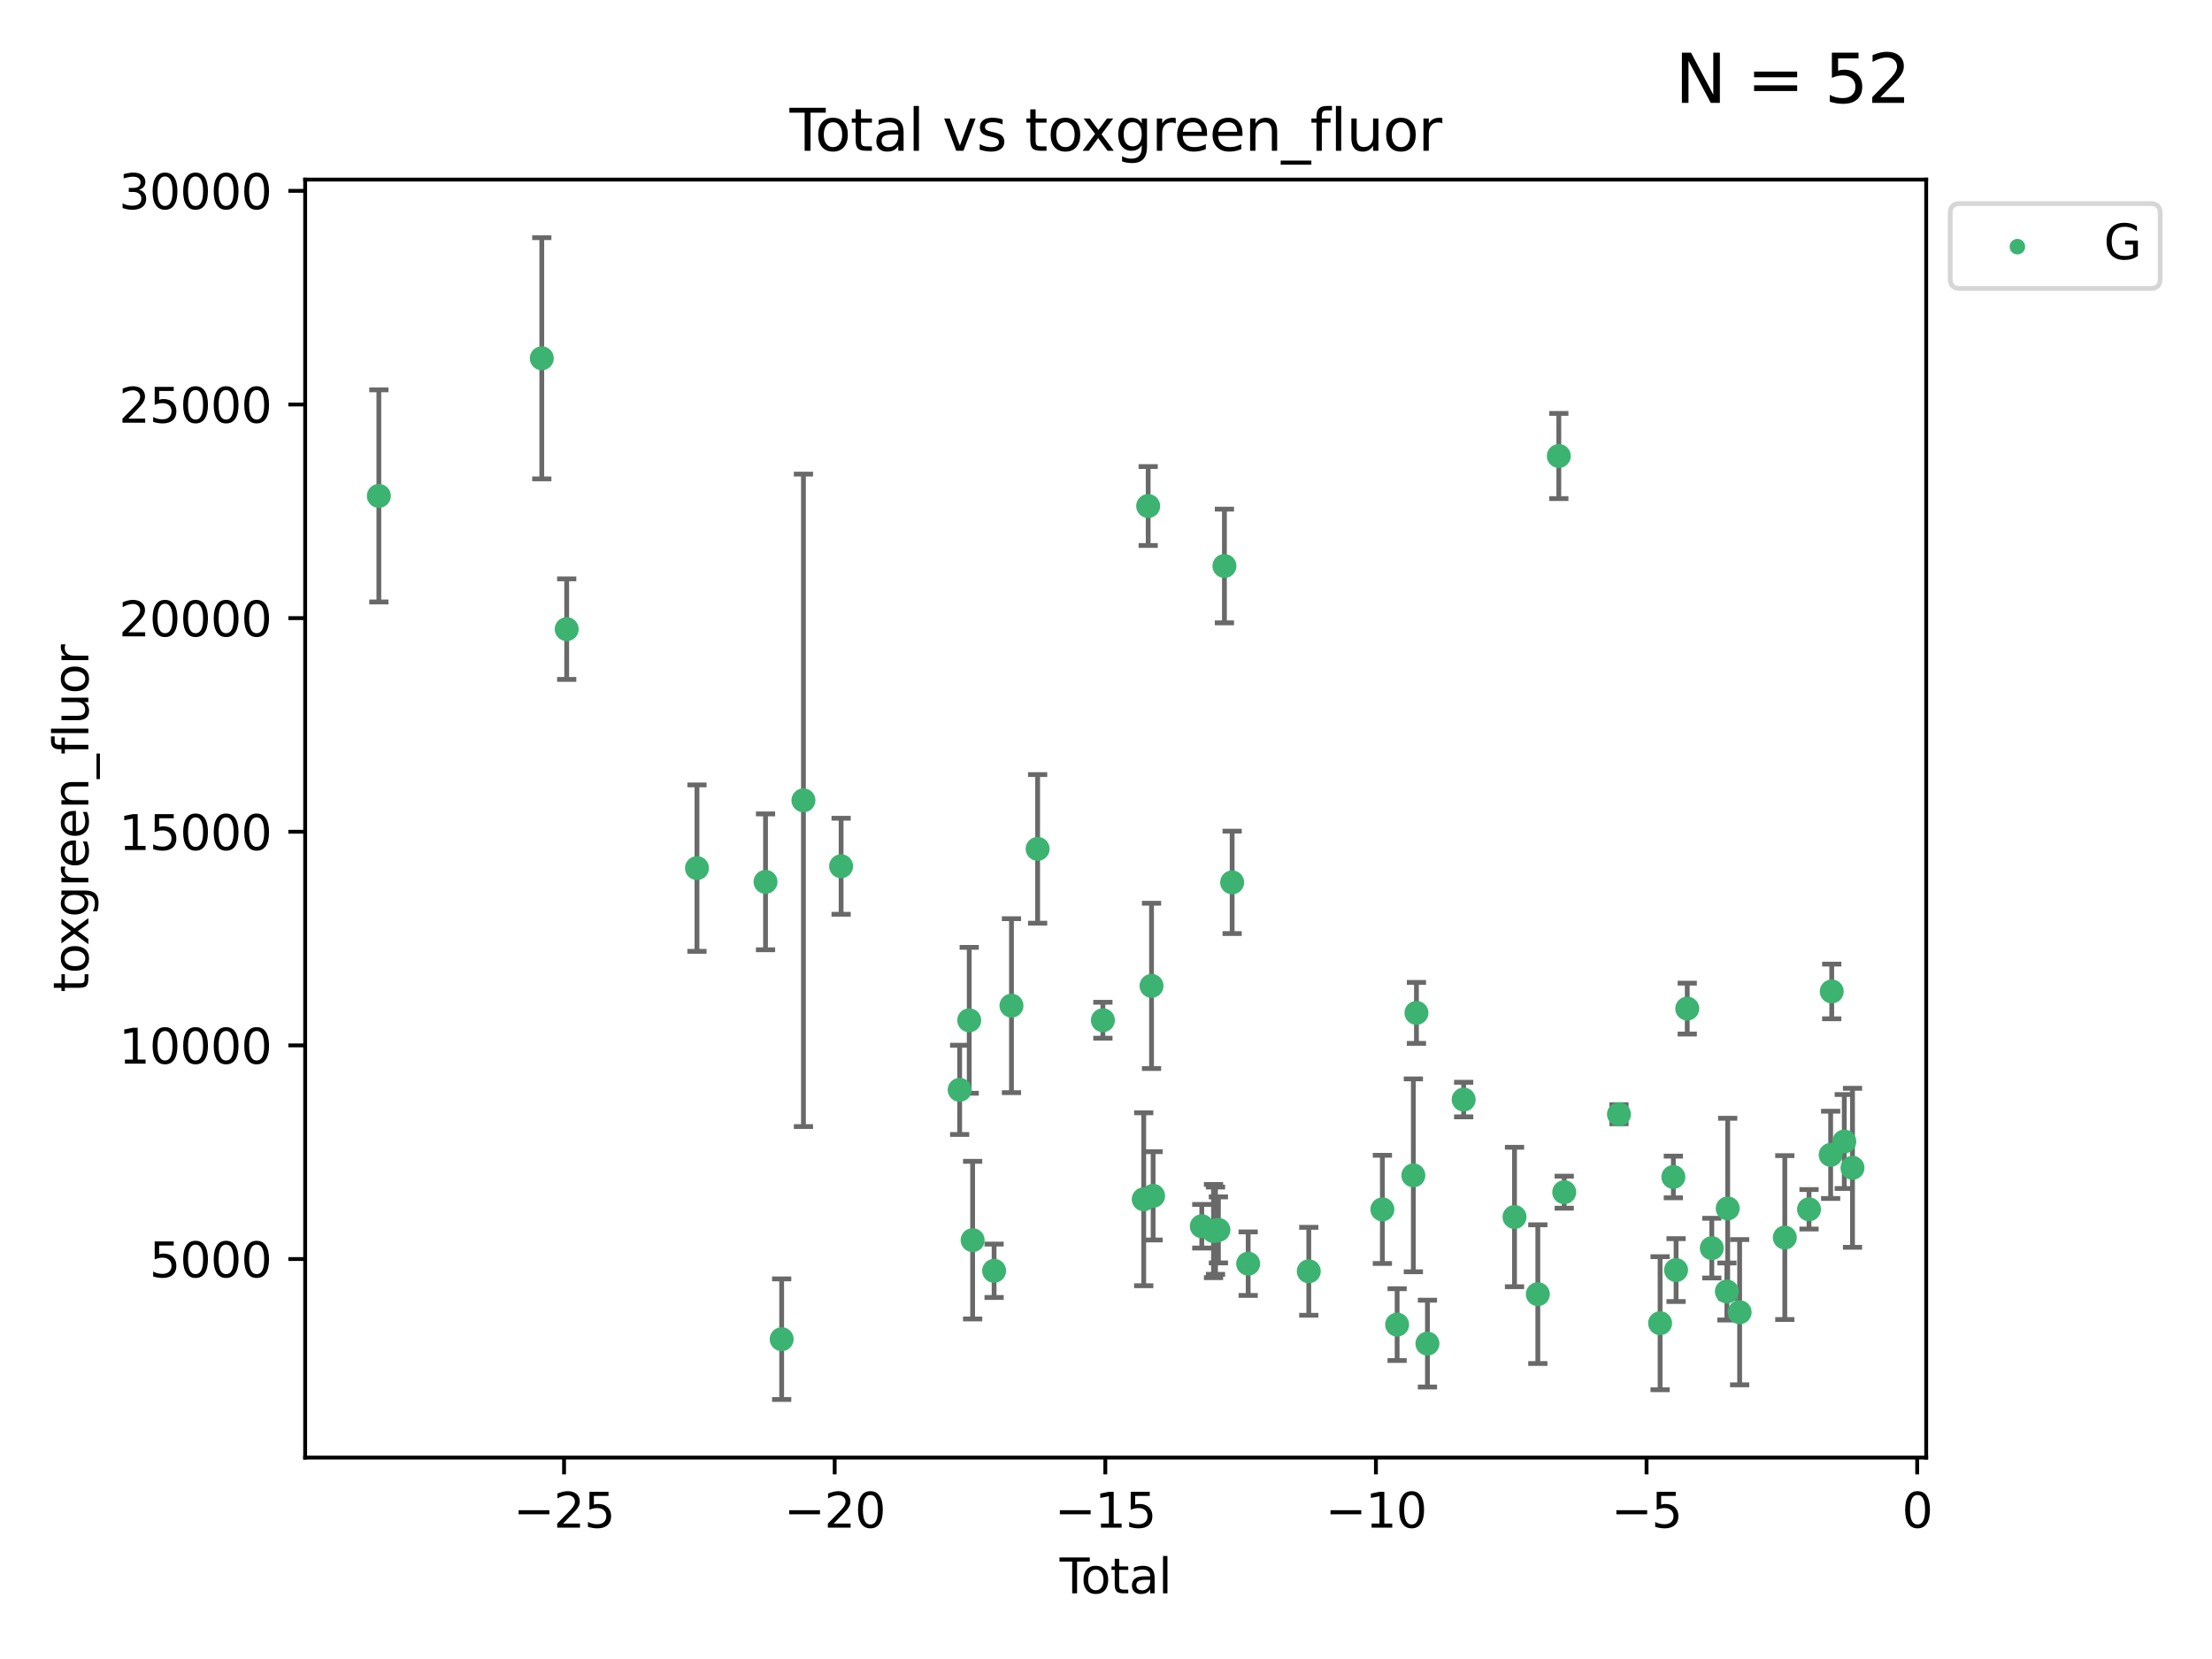 <?xml version="1.0" encoding="utf-8" standalone="no"?>
<!DOCTYPE svg PUBLIC "-//W3C//DTD SVG 1.1//EN"
  "http://www.w3.org/Graphics/SVG/1.1/DTD/svg11.dtd">
<svg xmlns:xlink="http://www.w3.org/1999/xlink" width="460.8pt" height="345.6pt" viewBox="0 0 460.8 345.6" xmlns="http://www.w3.org/2000/svg" version="1.1">
 <defs>
  <style type="text/css">*{stroke-linejoin: round; stroke-linecap: butt}</style>
 </defs>
 <g id="figure_1">
  <g id="patch_1">
   <path d="M 0 345.6 
L 460.8 345.6 
L 460.8 0 
L 0 0 
z
" style="fill: #ffffff"/>
  </g>
  <g id="axes_1">
   <g id="patch_2">
    <path d="M 63.571 303.64 
L 401.26 303.64 
L 401.26 37.411 
L 63.571 37.411 
z
" style="fill: #ffffff"/>
   </g>
   <g id="PathCollection_1">
    <defs>
     <path id="md642e7fc3e" d="M 0 1.118 
C 0.297 1.118 0.581 1 0.791 0.791 
C 1 0.581 1.118 0.297 1.118 0 
C 1.118 -0.297 1 -0.581 0.791 -0.791 
C 0.581 -1 0.297 -1.118 0 -1.118 
C -0.297 -1.118 -0.581 -1 -0.791 -0.791 
C -1 -0.581 -1.118 -0.297 -1.118 0 
C -1.118 0.297 -1 0.581 -0.791 0.791 
C -0.581 1 -0.297 1.118 0 1.118 
z
" style="stroke: #3cb371"/>
    </defs>
    <g clip-path="url(#pb49b30c963)">
     <use xlink:href="#md642e7fc3e" x="78.921" y="103.307" style="fill: #3cb371; stroke: #3cb371"/>
     <use xlink:href="#md642e7fc3e" x="112.865" y="74.635" style="fill: #3cb371; stroke: #3cb371"/>
     <use xlink:href="#md642e7fc3e" x="118.052" y="131.062" style="fill: #3cb371; stroke: #3cb371"/>
     <use xlink:href="#md642e7fc3e" x="145.192" y="180.846" style="fill: #3cb371; stroke: #3cb371"/>
     <use xlink:href="#md642e7fc3e" x="159.474" y="183.704" style="fill: #3cb371; stroke: #3cb371"/>
     <use xlink:href="#md642e7fc3e" x="162.836" y="278.978" style="fill: #3cb371; stroke: #3cb371"/>
     <use xlink:href="#md642e7fc3e" x="167.372" y="166.723" style="fill: #3cb371; stroke: #3cb371"/>
     <use xlink:href="#md642e7fc3e" x="175.218" y="180.452" style="fill: #3cb371; stroke: #3cb371"/>
     <use xlink:href="#md642e7fc3e" x="199.915" y="227.038" style="fill: #3cb371; stroke: #3cb371"/>
     <use xlink:href="#md642e7fc3e" x="201.906" y="212.546" style="fill: #3cb371; stroke: #3cb371"/>
     <use xlink:href="#md642e7fc3e" x="202.617" y="258.347" style="fill: #3cb371; stroke: #3cb371"/>
     <use xlink:href="#md642e7fc3e" x="207.089" y="264.728" style="fill: #3cb371; stroke: #3cb371"/>
     <use xlink:href="#md642e7fc3e" x="210.708" y="209.497" style="fill: #3cb371; stroke: #3cb371"/>
     <use xlink:href="#md642e7fc3e" x="216.157" y="176.836" style="fill: #3cb371; stroke: #3cb371"/>
     <use xlink:href="#md642e7fc3e" x="229.752" y="212.532" style="fill: #3cb371; stroke: #3cb371"/>
     <use xlink:href="#md642e7fc3e" x="238.261" y="249.83" style="fill: #3cb371; stroke: #3cb371"/>
     <use xlink:href="#md642e7fc3e" x="239.186" y="105.412" style="fill: #3cb371; stroke: #3cb371"/>
     <use xlink:href="#md642e7fc3e" x="239.884" y="205.375" style="fill: #3cb371; stroke: #3cb371"/>
     <use xlink:href="#md642e7fc3e" x="240.216" y="249.115" style="fill: #3cb371; stroke: #3cb371"/>
     <use xlink:href="#md642e7fc3e" x="250.355" y="255.448" style="fill: #3cb371; stroke: #3cb371"/>
     <use xlink:href="#md642e7fc3e" x="252.798" y="256.446" style="fill: #3cb371; stroke: #3cb371"/>
     <use xlink:href="#md642e7fc3e" x="253.213" y="256.379" style="fill: #3cb371; stroke: #3cb371"/>
     <use xlink:href="#md642e7fc3e" x="253.817" y="256.212" style="fill: #3cb371; stroke: #3cb371"/>
     <use xlink:href="#md642e7fc3e" x="255.07" y="117.904" style="fill: #3cb371; stroke: #3cb371"/>
     <use xlink:href="#md642e7fc3e" x="256.679" y="183.813" style="fill: #3cb371; stroke: #3cb371"/>
     <use xlink:href="#md642e7fc3e" x="260.017" y="263.246" style="fill: #3cb371; stroke: #3cb371"/>
     <use xlink:href="#md642e7fc3e" x="272.643" y="264.835" style="fill: #3cb371; stroke: #3cb371"/>
     <use xlink:href="#md642e7fc3e" x="287.974" y="251.936" style="fill: #3cb371; stroke: #3cb371"/>
     <use xlink:href="#md642e7fc3e" x="291.046" y="275.94" style="fill: #3cb371; stroke: #3cb371"/>
     <use xlink:href="#md642e7fc3e" x="294.429" y="244.847" style="fill: #3cb371; stroke: #3cb371"/>
     <use xlink:href="#md642e7fc3e" x="295.071" y="211.001" style="fill: #3cb371; stroke: #3cb371"/>
     <use xlink:href="#md642e7fc3e" x="297.363" y="279.897" style="fill: #3cb371; stroke: #3cb371"/>
     <use xlink:href="#md642e7fc3e" x="304.909" y="229.059" style="fill: #3cb371; stroke: #3cb371"/>
     <use xlink:href="#md642e7fc3e" x="315.502" y="253.522" style="fill: #3cb371; stroke: #3cb371"/>
     <use xlink:href="#md642e7fc3e" x="320.359" y="269.596" style="fill: #3cb371; stroke: #3cb371"/>
     <use xlink:href="#md642e7fc3e" x="324.731" y="94.99" style="fill: #3cb371; stroke: #3cb371"/>
     <use xlink:href="#md642e7fc3e" x="325.857" y="248.354" style="fill: #3cb371; stroke: #3cb371"/>
     <use xlink:href="#md642e7fc3e" x="337.26" y="232.114" style="fill: #3cb371; stroke: #3cb371"/>
     <use xlink:href="#md642e7fc3e" x="345.827" y="275.648" style="fill: #3cb371; stroke: #3cb371"/>
     <use xlink:href="#md642e7fc3e" x="348.591" y="245.187" style="fill: #3cb371; stroke: #3cb371"/>
     <use xlink:href="#md642e7fc3e" x="349.156" y="264.581" style="fill: #3cb371; stroke: #3cb371"/>
     <use xlink:href="#md642e7fc3e" x="351.483" y="210.108" style="fill: #3cb371; stroke: #3cb371"/>
     <use xlink:href="#md642e7fc3e" x="356.6" y="260.009" style="fill: #3cb371; stroke: #3cb371"/>
     <use xlink:href="#md642e7fc3e" x="359.739" y="269.042" style="fill: #3cb371; stroke: #3cb371"/>
     <use xlink:href="#md642e7fc3e" x="359.911" y="251.732" style="fill: #3cb371; stroke: #3cb371"/>
     <use xlink:href="#md642e7fc3e" x="362.398" y="273.358" style="fill: #3cb371; stroke: #3cb371"/>
     <use xlink:href="#md642e7fc3e" x="371.808" y="257.805" style="fill: #3cb371; stroke: #3cb371"/>
     <use xlink:href="#md642e7fc3e" x="376.854" y="251.919" style="fill: #3cb371; stroke: #3cb371"/>
     <use xlink:href="#md642e7fc3e" x="381.359" y="240.576" style="fill: #3cb371; stroke: #3cb371"/>
     <use xlink:href="#md642e7fc3e" x="381.585" y="206.535" style="fill: #3cb371; stroke: #3cb371"/>
     <use xlink:href="#md642e7fc3e" x="384.197" y="237.797" style="fill: #3cb371; stroke: #3cb371"/>
     <use xlink:href="#md642e7fc3e" x="385.911" y="243.276" style="fill: #3cb371; stroke: #3cb371"/>
    </g>
   </g>
   <g id="matplotlib.axis_1">
    <g id="xtick_1">
     <g id="line2d_1">
      <defs>
       <path id="m162e64968c" d="M 0 0 
L 0 3.5 
" style="stroke: #000000; stroke-width: 0.8"/>
      </defs>
      <g>
       <use xlink:href="#m162e64968c" x="117.503" y="303.64" style="stroke: #000000; stroke-width: 0.8"/>
      </g>
     </g>
     <g id="text_1">
      <!-- −25 -->
      <g transform="translate(106.95 318.238)scale(0.1 -0.1)">
       <defs>
        <path id="DejaVuSans-2212" d="M 678 2272 
L 4684 2272 
L 4684 1741 
L 678 1741 
L 678 2272 
z
" transform="scale(0.016)"/>
        <path id="DejaVuSans-32" d="M 1228 531 
L 3431 531 
L 3431 0 
L 469 0 
L 469 531 
Q 828 903 1448 1529 
Q 2069 2156 2228 2338 
Q 2531 2678 2651 2914 
Q 2772 3150 2772 3378 
Q 2772 3750 2511 3984 
Q 2250 4219 1831 4219 
Q 1534 4219 1204 4116 
Q 875 4013 500 3803 
L 500 4441 
Q 881 4594 1212 4672 
Q 1544 4750 1819 4750 
Q 2544 4750 2975 4387 
Q 3406 4025 3406 3419 
Q 3406 3131 3298 2873 
Q 3191 2616 2906 2266 
Q 2828 2175 2409 1742 
Q 1991 1309 1228 531 
z
" transform="scale(0.016)"/>
        <path id="DejaVuSans-35" d="M 691 4666 
L 3169 4666 
L 3169 4134 
L 1269 4134 
L 1269 2991 
Q 1406 3038 1543 3061 
Q 1681 3084 1819 3084 
Q 2600 3084 3056 2656 
Q 3513 2228 3513 1497 
Q 3513 744 3044 326 
Q 2575 -91 1722 -91 
Q 1428 -91 1123 -41 
Q 819 9 494 109 
L 494 744 
Q 775 591 1075 516 
Q 1375 441 1709 441 
Q 2250 441 2565 725 
Q 2881 1009 2881 1497 
Q 2881 1984 2565 2268 
Q 2250 2553 1709 2553 
Q 1456 2553 1204 2497 
Q 953 2441 691 2322 
L 691 4666 
z
" transform="scale(0.016)"/>
       </defs>
       <use xlink:href="#DejaVuSans-2212"/>
       <use xlink:href="#DejaVuSans-32" x="83.789"/>
       <use xlink:href="#DejaVuSans-35" x="147.412"/>
      </g>
     </g>
    </g>
    <g id="xtick_2">
     <g id="line2d_2">
      <g>
       <use xlink:href="#m162e64968c" x="173.879" y="303.64" style="stroke: #000000; stroke-width: 0.8"/>
      </g>
     </g>
     <g id="text_2">
      <!-- −20 -->
      <g transform="translate(163.327 318.238)scale(0.1 -0.1)">
       <defs>
        <path id="DejaVuSans-30" d="M 2034 4250 
Q 1547 4250 1301 3770 
Q 1056 3291 1056 2328 
Q 1056 1369 1301 889 
Q 1547 409 2034 409 
Q 2525 409 2770 889 
Q 3016 1369 3016 2328 
Q 3016 3291 2770 3770 
Q 2525 4250 2034 4250 
z
M 2034 4750 
Q 2819 4750 3233 4129 
Q 3647 3509 3647 2328 
Q 3647 1150 3233 529 
Q 2819 -91 2034 -91 
Q 1250 -91 836 529 
Q 422 1150 422 2328 
Q 422 3509 836 4129 
Q 1250 4750 2034 4750 
z
" transform="scale(0.016)"/>
       </defs>
       <use xlink:href="#DejaVuSans-2212"/>
       <use xlink:href="#DejaVuSans-32" x="83.789"/>
       <use xlink:href="#DejaVuSans-30" x="147.412"/>
      </g>
     </g>
    </g>
    <g id="xtick_3">
     <g id="line2d_3">
      <g>
       <use xlink:href="#m162e64968c" x="230.256" y="303.64" style="stroke: #000000; stroke-width: 0.8"/>
      </g>
     </g>
     <g id="text_3">
      <!-- −15 -->
      <g transform="translate(219.703 318.238)scale(0.1 -0.1)">
       <defs>
        <path id="DejaVuSans-31" d="M 794 531 
L 1825 531 
L 1825 4091 
L 703 3866 
L 703 4441 
L 1819 4666 
L 2450 4666 
L 2450 531 
L 3481 531 
L 3481 0 
L 794 0 
L 794 531 
z
" transform="scale(0.016)"/>
       </defs>
       <use xlink:href="#DejaVuSans-2212"/>
       <use xlink:href="#DejaVuSans-31" x="83.789"/>
       <use xlink:href="#DejaVuSans-35" x="147.412"/>
      </g>
     </g>
    </g>
    <g id="xtick_4">
     <g id="line2d_4">
      <g>
       <use xlink:href="#m162e64968c" x="286.632" y="303.64" style="stroke: #000000; stroke-width: 0.8"/>
      </g>
     </g>
     <g id="text_4">
      <!-- −10 -->
      <g transform="translate(276.08 318.238)scale(0.1 -0.1)">
       <use xlink:href="#DejaVuSans-2212"/>
       <use xlink:href="#DejaVuSans-31" x="83.789"/>
       <use xlink:href="#DejaVuSans-30" x="147.412"/>
      </g>
     </g>
    </g>
    <g id="xtick_5">
     <g id="line2d_5">
      <g>
       <use xlink:href="#m162e64968c" x="343.009" y="303.64" style="stroke: #000000; stroke-width: 0.8"/>
      </g>
     </g>
     <g id="text_5">
      <!-- −5 -->
      <g transform="translate(335.638 318.238)scale(0.1 -0.1)">
       <use xlink:href="#DejaVuSans-2212"/>
       <use xlink:href="#DejaVuSans-35" x="83.789"/>
      </g>
     </g>
    </g>
    <g id="xtick_6">
     <g id="line2d_6">
      <g>
       <use xlink:href="#m162e64968c" x="399.385" y="303.64" style="stroke: #000000; stroke-width: 0.8"/>
      </g>
     </g>
     <g id="text_6">
      <!-- 0 -->
      <g transform="translate(396.204 318.238)scale(0.1 -0.1)">
       <use xlink:href="#DejaVuSans-30"/>
      </g>
     </g>
    </g>
    <g id="text_7">
     <!-- Total -->
     <g transform="translate(220.739 331.917)scale(0.1 -0.1)">
      <defs>
       <path id="DejaVuSans-54" d="M -19 4666 
L 3928 4666 
L 3928 4134 
L 2272 4134 
L 2272 0 
L 1638 0 
L 1638 4134 
L -19 4134 
L -19 4666 
z
" transform="scale(0.016)"/>
       <path id="DejaVuSans-6f" d="M 1959 3097 
Q 1497 3097 1228 2736 
Q 959 2375 959 1747 
Q 959 1119 1226 758 
Q 1494 397 1959 397 
Q 2419 397 2687 759 
Q 2956 1122 2956 1747 
Q 2956 2369 2687 2733 
Q 2419 3097 1959 3097 
z
M 1959 3584 
Q 2709 3584 3137 3096 
Q 3566 2609 3566 1747 
Q 3566 888 3137 398 
Q 2709 -91 1959 -91 
Q 1206 -91 779 398 
Q 353 888 353 1747 
Q 353 2609 779 3096 
Q 1206 3584 1959 3584 
z
" transform="scale(0.016)"/>
       <path id="DejaVuSans-74" d="M 1172 4494 
L 1172 3500 
L 2356 3500 
L 2356 3053 
L 1172 3053 
L 1172 1153 
Q 1172 725 1289 603 
Q 1406 481 1766 481 
L 2356 481 
L 2356 0 
L 1766 0 
Q 1100 0 847 248 
Q 594 497 594 1153 
L 594 3053 
L 172 3053 
L 172 3500 
L 594 3500 
L 594 4494 
L 1172 4494 
z
" transform="scale(0.016)"/>
       <path id="DejaVuSans-61" d="M 2194 1759 
Q 1497 1759 1228 1600 
Q 959 1441 959 1056 
Q 959 750 1161 570 
Q 1363 391 1709 391 
Q 2188 391 2477 730 
Q 2766 1069 2766 1631 
L 2766 1759 
L 2194 1759 
z
M 3341 1997 
L 3341 0 
L 2766 0 
L 2766 531 
Q 2569 213 2275 61 
Q 1981 -91 1556 -91 
Q 1019 -91 701 211 
Q 384 513 384 1019 
Q 384 1609 779 1909 
Q 1175 2209 1959 2209 
L 2766 2209 
L 2766 2266 
Q 2766 2663 2505 2880 
Q 2244 3097 1772 3097 
Q 1472 3097 1187 3025 
Q 903 2953 641 2809 
L 641 3341 
Q 956 3463 1253 3523 
Q 1550 3584 1831 3584 
Q 2591 3584 2966 3190 
Q 3341 2797 3341 1997 
z
" transform="scale(0.016)"/>
       <path id="DejaVuSans-6c" d="M 603 4863 
L 1178 4863 
L 1178 0 
L 603 0 
L 603 4863 
z
" transform="scale(0.016)"/>
      </defs>
      <use xlink:href="#DejaVuSans-54"/>
      <use xlink:href="#DejaVuSans-6f" x="44.084"/>
      <use xlink:href="#DejaVuSans-74" x="105.266"/>
      <use xlink:href="#DejaVuSans-61" x="144.475"/>
      <use xlink:href="#DejaVuSans-6c" x="205.754"/>
     </g>
    </g>
   </g>
   <g id="matplotlib.axis_2">
    <g id="ytick_1">
     <g id="line2d_7">
      <defs>
       <path id="mcdd0cd5a23" d="M 0 0 
L -3.5 0 
" style="stroke: #000000; stroke-width: 0.8"/>
      </defs>
      <g>
       <use xlink:href="#mcdd0cd5a23" x="63.571" y="262.28" style="stroke: #000000; stroke-width: 0.8"/>
      </g>
     </g>
     <g id="text_8">
      <!-- 5000 -->
      <g transform="translate(31.121 266.079)scale(0.1 -0.1)">
       <use xlink:href="#DejaVuSans-35"/>
       <use xlink:href="#DejaVuSans-30" x="63.623"/>
       <use xlink:href="#DejaVuSans-30" x="127.246"/>
       <use xlink:href="#DejaVuSans-30" x="190.869"/>
      </g>
     </g>
    </g>
    <g id="ytick_2">
     <g id="line2d_8">
      <g>
       <use xlink:href="#mcdd0cd5a23" x="63.571" y="217.776" style="stroke: #000000; stroke-width: 0.8"/>
      </g>
     </g>
     <g id="text_9">
      <!-- 10000 -->
      <g transform="translate(24.759 221.575)scale(0.1 -0.1)">
       <use xlink:href="#DejaVuSans-31"/>
       <use xlink:href="#DejaVuSans-30" x="63.623"/>
       <use xlink:href="#DejaVuSans-30" x="127.246"/>
       <use xlink:href="#DejaVuSans-30" x="190.869"/>
       <use xlink:href="#DejaVuSans-30" x="254.492"/>
      </g>
     </g>
    </g>
    <g id="ytick_3">
     <g id="line2d_9">
      <g>
       <use xlink:href="#mcdd0cd5a23" x="63.571" y="173.271" style="stroke: #000000; stroke-width: 0.8"/>
      </g>
     </g>
     <g id="text_10">
      <!-- 15000 -->
      <g transform="translate(24.759 177.07)scale(0.1 -0.1)">
       <use xlink:href="#DejaVuSans-31"/>
       <use xlink:href="#DejaVuSans-35" x="63.623"/>
       <use xlink:href="#DejaVuSans-30" x="127.246"/>
       <use xlink:href="#DejaVuSans-30" x="190.869"/>
       <use xlink:href="#DejaVuSans-30" x="254.492"/>
      </g>
     </g>
    </g>
    <g id="ytick_4">
     <g id="line2d_10">
      <g>
       <use xlink:href="#mcdd0cd5a23" x="63.571" y="128.766" style="stroke: #000000; stroke-width: 0.8"/>
      </g>
     </g>
     <g id="text_11">
      <!-- 20000 -->
      <g transform="translate(24.759 132.566)scale(0.1 -0.1)">
       <use xlink:href="#DejaVuSans-32"/>
       <use xlink:href="#DejaVuSans-30" x="63.623"/>
       <use xlink:href="#DejaVuSans-30" x="127.246"/>
       <use xlink:href="#DejaVuSans-30" x="190.869"/>
       <use xlink:href="#DejaVuSans-30" x="254.492"/>
      </g>
     </g>
    </g>
    <g id="ytick_5">
     <g id="line2d_11">
      <g>
       <use xlink:href="#mcdd0cd5a23" x="63.571" y="84.262" style="stroke: #000000; stroke-width: 0.8"/>
      </g>
     </g>
     <g id="text_12">
      <!-- 25000 -->
      <g transform="translate(24.759 88.061)scale(0.1 -0.1)">
       <use xlink:href="#DejaVuSans-32"/>
       <use xlink:href="#DejaVuSans-35" x="63.623"/>
       <use xlink:href="#DejaVuSans-30" x="127.246"/>
       <use xlink:href="#DejaVuSans-30" x="190.869"/>
       <use xlink:href="#DejaVuSans-30" x="254.492"/>
      </g>
     </g>
    </g>
    <g id="ytick_6">
     <g id="line2d_12">
      <g>
       <use xlink:href="#mcdd0cd5a23" x="63.571" y="39.757" style="stroke: #000000; stroke-width: 0.8"/>
      </g>
     </g>
     <g id="text_13">
      <!-- 30000 -->
      <g transform="translate(24.759 43.557)scale(0.1 -0.1)">
       <defs>
        <path id="DejaVuSans-33" d="M 2597 2516 
Q 3050 2419 3304 2112 
Q 3559 1806 3559 1356 
Q 3559 666 3084 287 
Q 2609 -91 1734 -91 
Q 1441 -91 1130 -33 
Q 819 25 488 141 
L 488 750 
Q 750 597 1062 519 
Q 1375 441 1716 441 
Q 2309 441 2620 675 
Q 2931 909 2931 1356 
Q 2931 1769 2642 2001 
Q 2353 2234 1838 2234 
L 1294 2234 
L 1294 2753 
L 1863 2753 
Q 2328 2753 2575 2939 
Q 2822 3125 2822 3475 
Q 2822 3834 2567 4026 
Q 2313 4219 1838 4219 
Q 1578 4219 1281 4162 
Q 984 4106 628 3988 
L 628 4550 
Q 988 4650 1302 4700 
Q 1616 4750 1894 4750 
Q 2613 4750 3031 4423 
Q 3450 4097 3450 3541 
Q 3450 3153 3228 2886 
Q 3006 2619 2597 2516 
z
" transform="scale(0.016)"/>
       </defs>
       <use xlink:href="#DejaVuSans-33"/>
       <use xlink:href="#DejaVuSans-30" x="63.623"/>
       <use xlink:href="#DejaVuSans-30" x="127.246"/>
       <use xlink:href="#DejaVuSans-30" x="190.869"/>
       <use xlink:href="#DejaVuSans-30" x="254.492"/>
      </g>
     </g>
    </g>
    <g id="text_14">
     <!-- toxgreen_fluor -->
     <g transform="translate(18.401 206.72)rotate(-90)scale(0.1 -0.1)">
      <defs>
       <path id="DejaVuSans-78" d="M 3513 3500 
L 2247 1797 
L 3578 0 
L 2900 0 
L 1881 1375 
L 863 0 
L 184 0 
L 1544 1831 
L 300 3500 
L 978 3500 
L 1906 2253 
L 2834 3500 
L 3513 3500 
z
" transform="scale(0.016)"/>
       <path id="DejaVuSans-67" d="M 2906 1791 
Q 2906 2416 2648 2759 
Q 2391 3103 1925 3103 
Q 1463 3103 1205 2759 
Q 947 2416 947 1791 
Q 947 1169 1205 825 
Q 1463 481 1925 481 
Q 2391 481 2648 825 
Q 2906 1169 2906 1791 
z
M 3481 434 
Q 3481 -459 3084 -895 
Q 2688 -1331 1869 -1331 
Q 1566 -1331 1297 -1286 
Q 1028 -1241 775 -1147 
L 775 -588 
Q 1028 -725 1275 -790 
Q 1522 -856 1778 -856 
Q 2344 -856 2625 -561 
Q 2906 -266 2906 331 
L 2906 616 
Q 2728 306 2450 153 
Q 2172 0 1784 0 
Q 1141 0 747 490 
Q 353 981 353 1791 
Q 353 2603 747 3093 
Q 1141 3584 1784 3584 
Q 2172 3584 2450 3431 
Q 2728 3278 2906 2969 
L 2906 3500 
L 3481 3500 
L 3481 434 
z
" transform="scale(0.016)"/>
       <path id="DejaVuSans-72" d="M 2631 2963 
Q 2534 3019 2420 3045 
Q 2306 3072 2169 3072 
Q 1681 3072 1420 2755 
Q 1159 2438 1159 1844 
L 1159 0 
L 581 0 
L 581 3500 
L 1159 3500 
L 1159 2956 
Q 1341 3275 1631 3429 
Q 1922 3584 2338 3584 
Q 2397 3584 2469 3576 
Q 2541 3569 2628 3553 
L 2631 2963 
z
" transform="scale(0.016)"/>
       <path id="DejaVuSans-65" d="M 3597 1894 
L 3597 1613 
L 953 1613 
Q 991 1019 1311 708 
Q 1631 397 2203 397 
Q 2534 397 2845 478 
Q 3156 559 3463 722 
L 3463 178 
Q 3153 47 2828 -22 
Q 2503 -91 2169 -91 
Q 1331 -91 842 396 
Q 353 884 353 1716 
Q 353 2575 817 3079 
Q 1281 3584 2069 3584 
Q 2775 3584 3186 3129 
Q 3597 2675 3597 1894 
z
M 3022 2063 
Q 3016 2534 2758 2815 
Q 2500 3097 2075 3097 
Q 1594 3097 1305 2825 
Q 1016 2553 972 2059 
L 3022 2063 
z
" transform="scale(0.016)"/>
       <path id="DejaVuSans-6e" d="M 3513 2113 
L 3513 0 
L 2938 0 
L 2938 2094 
Q 2938 2591 2744 2837 
Q 2550 3084 2163 3084 
Q 1697 3084 1428 2787 
Q 1159 2491 1159 1978 
L 1159 0 
L 581 0 
L 581 3500 
L 1159 3500 
L 1159 2956 
Q 1366 3272 1645 3428 
Q 1925 3584 2291 3584 
Q 2894 3584 3203 3211 
Q 3513 2838 3513 2113 
z
" transform="scale(0.016)"/>
       <path id="DejaVuSans-5f" d="M 3263 -1063 
L 3263 -1509 
L -63 -1509 
L -63 -1063 
L 3263 -1063 
z
" transform="scale(0.016)"/>
       <path id="DejaVuSans-66" d="M 2375 4863 
L 2375 4384 
L 1825 4384 
Q 1516 4384 1395 4259 
Q 1275 4134 1275 3809 
L 1275 3500 
L 2222 3500 
L 2222 3053 
L 1275 3053 
L 1275 0 
L 697 0 
L 697 3053 
L 147 3053 
L 147 3500 
L 697 3500 
L 697 3744 
Q 697 4328 969 4595 
Q 1241 4863 1831 4863 
L 2375 4863 
z
" transform="scale(0.016)"/>
       <path id="DejaVuSans-75" d="M 544 1381 
L 544 3500 
L 1119 3500 
L 1119 1403 
Q 1119 906 1312 657 
Q 1506 409 1894 409 
Q 2359 409 2629 706 
Q 2900 1003 2900 1516 
L 2900 3500 
L 3475 3500 
L 3475 0 
L 2900 0 
L 2900 538 
Q 2691 219 2414 64 
Q 2138 -91 1772 -91 
Q 1169 -91 856 284 
Q 544 659 544 1381 
z
M 1991 3584 
L 1991 3584 
z
" transform="scale(0.016)"/>
      </defs>
      <use xlink:href="#DejaVuSans-74"/>
      <use xlink:href="#DejaVuSans-6f" x="39.209"/>
      <use xlink:href="#DejaVuSans-78" x="97.266"/>
      <use xlink:href="#DejaVuSans-67" x="156.445"/>
      <use xlink:href="#DejaVuSans-72" x="219.922"/>
      <use xlink:href="#DejaVuSans-65" x="258.785"/>
      <use xlink:href="#DejaVuSans-65" x="320.309"/>
      <use xlink:href="#DejaVuSans-6e" x="381.832"/>
      <use xlink:href="#DejaVuSans-5f" x="445.211"/>
      <use xlink:href="#DejaVuSans-66" x="495.211"/>
      <use xlink:href="#DejaVuSans-6c" x="530.416"/>
      <use xlink:href="#DejaVuSans-75" x="558.199"/>
      <use xlink:href="#DejaVuSans-6f" x="621.578"/>
      <use xlink:href="#DejaVuSans-72" x="682.76"/>
     </g>
    </g>
   </g>
   <g id="LineCollection_1">
    <path d="M 78.921 125.4 
L 78.921 81.213 
" clip-path="url(#pb49b30c963)" style="fill: none; stroke: #696969"/>
    <path d="M 112.865 99.758 
L 112.865 49.513 
" clip-path="url(#pb49b30c963)" style="fill: none; stroke: #696969"/>
    <path d="M 118.052 141.534 
L 118.052 120.591 
" clip-path="url(#pb49b30c963)" style="fill: none; stroke: #696969"/>
    <path d="M 145.192 198.182 
L 145.192 163.511 
" clip-path="url(#pb49b30c963)" style="fill: none; stroke: #696969"/>
    <path d="M 159.474 197.857 
L 159.474 169.55 
" clip-path="url(#pb49b30c963)" style="fill: none; stroke: #696969"/>
    <path d="M 162.836 291.539 
L 162.836 266.417 
" clip-path="url(#pb49b30c963)" style="fill: none; stroke: #696969"/>
    <path d="M 167.372 234.685 
L 167.372 98.761 
" clip-path="url(#pb49b30c963)" style="fill: none; stroke: #696969"/>
    <path d="M 175.218 190.455 
L 175.218 170.449 
" clip-path="url(#pb49b30c963)" style="fill: none; stroke: #696969"/>
    <path d="M 199.915 236.332 
L 199.915 217.743 
" clip-path="url(#pb49b30c963)" style="fill: none; stroke: #696969"/>
    <path d="M 201.906 227.736 
L 201.906 197.355 
" clip-path="url(#pb49b30c963)" style="fill: none; stroke: #696969"/>
    <path d="M 202.617 274.768 
L 202.617 241.926 
" clip-path="url(#pb49b30c963)" style="fill: none; stroke: #696969"/>
    <path d="M 207.089 270.289 
L 207.089 259.167 
" clip-path="url(#pb49b30c963)" style="fill: none; stroke: #696969"/>
    <path d="M 210.708 227.615 
L 210.708 191.378 
" clip-path="url(#pb49b30c963)" style="fill: none; stroke: #696969"/>
    <path d="M 216.157 192.315 
L 216.157 161.357 
" clip-path="url(#pb49b30c963)" style="fill: none; stroke: #696969"/>
    <path d="M 229.752 216.273 
L 229.752 208.791 
" clip-path="url(#pb49b30c963)" style="fill: none; stroke: #696969"/>
    <path d="M 238.261 267.843 
L 238.261 231.817 
" clip-path="url(#pb49b30c963)" style="fill: none; stroke: #696969"/>
    <path d="M 239.186 113.633 
L 239.186 97.191 
" clip-path="url(#pb49b30c963)" style="fill: none; stroke: #696969"/>
    <path d="M 239.884 222.587 
L 239.884 188.164 
" clip-path="url(#pb49b30c963)" style="fill: none; stroke: #696969"/>
    <path d="M 240.216 258.311 
L 240.216 239.919 
" clip-path="url(#pb49b30c963)" style="fill: none; stroke: #696969"/>
    <path d="M 250.355 259.991 
L 250.355 250.906 
" clip-path="url(#pb49b30c963)" style="fill: none; stroke: #696969"/>
    <path d="M 252.798 266.158 
L 252.798 246.735 
" clip-path="url(#pb49b30c963)" style="fill: none; stroke: #696969"/>
    <path d="M 253.213 265.466 
L 253.213 247.292 
" clip-path="url(#pb49b30c963)" style="fill: none; stroke: #696969"/>
    <path d="M 253.817 263.086 
L 253.817 249.337 
" clip-path="url(#pb49b30c963)" style="fill: none; stroke: #696969"/>
    <path d="M 255.07 129.748 
L 255.07 106.06 
" clip-path="url(#pb49b30c963)" style="fill: none; stroke: #696969"/>
    <path d="M 256.679 194.479 
L 256.679 173.146 
" clip-path="url(#pb49b30c963)" style="fill: none; stroke: #696969"/>
    <path d="M 260.017 269.865 
L 260.017 256.627 
" clip-path="url(#pb49b30c963)" style="fill: none; stroke: #696969"/>
    <path d="M 272.643 273.993 
L 272.643 255.678 
" clip-path="url(#pb49b30c963)" style="fill: none; stroke: #696969"/>
    <path d="M 287.974 263.205 
L 287.974 240.667 
" clip-path="url(#pb49b30c963)" style="fill: none; stroke: #696969"/>
    <path d="M 291.046 283.415 
L 291.046 268.465 
" clip-path="url(#pb49b30c963)" style="fill: none; stroke: #696969"/>
    <path d="M 294.429 264.938 
L 294.429 224.757 
" clip-path="url(#pb49b30c963)" style="fill: none; stroke: #696969"/>
    <path d="M 295.071 217.354 
L 295.071 204.648 
" clip-path="url(#pb49b30c963)" style="fill: none; stroke: #696969"/>
    <path d="M 297.363 288.941 
L 297.363 270.852 
" clip-path="url(#pb49b30c963)" style="fill: none; stroke: #696969"/>
    <path d="M 304.909 232.66 
L 304.909 225.459 
" clip-path="url(#pb49b30c963)" style="fill: none; stroke: #696969"/>
    <path d="M 315.502 268.046 
L 315.502 238.997 
" clip-path="url(#pb49b30c963)" style="fill: none; stroke: #696969"/>
    <path d="M 320.359 284.043 
L 320.359 255.148 
" clip-path="url(#pb49b30c963)" style="fill: none; stroke: #696969"/>
    <path d="M 324.731 103.864 
L 324.731 86.117 
" clip-path="url(#pb49b30c963)" style="fill: none; stroke: #696969"/>
    <path d="M 325.857 251.689 
L 325.857 245.019 
" clip-path="url(#pb49b30c963)" style="fill: none; stroke: #696969"/>
    <path d="M 337.26 234.103 
L 337.26 230.125 
" clip-path="url(#pb49b30c963)" style="fill: none; stroke: #696969"/>
    <path d="M 345.827 289.507 
L 345.827 261.79 
" clip-path="url(#pb49b30c963)" style="fill: none; stroke: #696969"/>
    <path d="M 348.591 249.527 
L 348.591 240.846 
" clip-path="url(#pb49b30c963)" style="fill: none; stroke: #696969"/>
    <path d="M 349.156 271.128 
L 349.156 258.035 
" clip-path="url(#pb49b30c963)" style="fill: none; stroke: #696969"/>
    <path d="M 351.483 215.408 
L 351.483 204.808 
" clip-path="url(#pb49b30c963)" style="fill: none; stroke: #696969"/>
    <path d="M 356.6 266.223 
L 356.6 253.794 
" clip-path="url(#pb49b30c963)" style="fill: none; stroke: #696969"/>
    <path d="M 359.739 274.982 
L 359.739 263.102 
" clip-path="url(#pb49b30c963)" style="fill: none; stroke: #696969"/>
    <path d="M 359.911 270.508 
L 359.911 232.956 
" clip-path="url(#pb49b30c963)" style="fill: none; stroke: #696969"/>
    <path d="M 362.398 288.487 
L 362.398 258.229 
" clip-path="url(#pb49b30c963)" style="fill: none; stroke: #696969"/>
    <path d="M 371.808 274.873 
L 371.808 240.738 
" clip-path="url(#pb49b30c963)" style="fill: none; stroke: #696969"/>
    <path d="M 376.854 256.03 
L 376.854 247.807 
" clip-path="url(#pb49b30c963)" style="fill: none; stroke: #696969"/>
    <path d="M 381.359 249.662 
L 381.359 231.489 
" clip-path="url(#pb49b30c963)" style="fill: none; stroke: #696969"/>
    <path d="M 381.585 212.229 
L 381.585 200.84 
" clip-path="url(#pb49b30c963)" style="fill: none; stroke: #696969"/>
    <path d="M 384.197 247.585 
L 384.197 228.01 
" clip-path="url(#pb49b30c963)" style="fill: none; stroke: #696969"/>
    <path d="M 385.911 259.839 
L 385.911 226.712 
" clip-path="url(#pb49b30c963)" style="fill: none; stroke: #696969"/>
   </g>
   <g id="line2d_13">
    <defs>
     <path id="m8b6cea3d53" d="M 2 0 
L -2 -0 
" style="stroke: #696969"/>
    </defs>
    <g clip-path="url(#pb49b30c963)">
     <use xlink:href="#m8b6cea3d53" x="78.921" y="125.4" style="fill: #696969; stroke: #696969"/>
     <use xlink:href="#m8b6cea3d53" x="112.865" y="99.758" style="fill: #696969; stroke: #696969"/>
     <use xlink:href="#m8b6cea3d53" x="118.052" y="141.534" style="fill: #696969; stroke: #696969"/>
     <use xlink:href="#m8b6cea3d53" x="145.192" y="198.182" style="fill: #696969; stroke: #696969"/>
     <use xlink:href="#m8b6cea3d53" x="159.474" y="197.857" style="fill: #696969; stroke: #696969"/>
     <use xlink:href="#m8b6cea3d53" x="162.836" y="291.539" style="fill: #696969; stroke: #696969"/>
     <use xlink:href="#m8b6cea3d53" x="167.372" y="234.685" style="fill: #696969; stroke: #696969"/>
     <use xlink:href="#m8b6cea3d53" x="175.218" y="190.455" style="fill: #696969; stroke: #696969"/>
     <use xlink:href="#m8b6cea3d53" x="199.915" y="236.332" style="fill: #696969; stroke: #696969"/>
     <use xlink:href="#m8b6cea3d53" x="201.906" y="227.736" style="fill: #696969; stroke: #696969"/>
     <use xlink:href="#m8b6cea3d53" x="202.617" y="274.768" style="fill: #696969; stroke: #696969"/>
     <use xlink:href="#m8b6cea3d53" x="207.089" y="270.289" style="fill: #696969; stroke: #696969"/>
     <use xlink:href="#m8b6cea3d53" x="210.708" y="227.615" style="fill: #696969; stroke: #696969"/>
     <use xlink:href="#m8b6cea3d53" x="216.157" y="192.315" style="fill: #696969; stroke: #696969"/>
     <use xlink:href="#m8b6cea3d53" x="229.752" y="216.273" style="fill: #696969; stroke: #696969"/>
     <use xlink:href="#m8b6cea3d53" x="238.261" y="267.843" style="fill: #696969; stroke: #696969"/>
     <use xlink:href="#m8b6cea3d53" x="239.186" y="113.633" style="fill: #696969; stroke: #696969"/>
     <use xlink:href="#m8b6cea3d53" x="239.884" y="222.587" style="fill: #696969; stroke: #696969"/>
     <use xlink:href="#m8b6cea3d53" x="240.216" y="258.311" style="fill: #696969; stroke: #696969"/>
     <use xlink:href="#m8b6cea3d53" x="250.355" y="259.991" style="fill: #696969; stroke: #696969"/>
     <use xlink:href="#m8b6cea3d53" x="252.798" y="266.158" style="fill: #696969; stroke: #696969"/>
     <use xlink:href="#m8b6cea3d53" x="253.213" y="265.466" style="fill: #696969; stroke: #696969"/>
     <use xlink:href="#m8b6cea3d53" x="253.817" y="263.086" style="fill: #696969; stroke: #696969"/>
     <use xlink:href="#m8b6cea3d53" x="255.07" y="129.748" style="fill: #696969; stroke: #696969"/>
     <use xlink:href="#m8b6cea3d53" x="256.679" y="194.479" style="fill: #696969; stroke: #696969"/>
     <use xlink:href="#m8b6cea3d53" x="260.017" y="269.865" style="fill: #696969; stroke: #696969"/>
     <use xlink:href="#m8b6cea3d53" x="272.643" y="273.993" style="fill: #696969; stroke: #696969"/>
     <use xlink:href="#m8b6cea3d53" x="287.974" y="263.205" style="fill: #696969; stroke: #696969"/>
     <use xlink:href="#m8b6cea3d53" x="291.046" y="283.415" style="fill: #696969; stroke: #696969"/>
     <use xlink:href="#m8b6cea3d53" x="294.429" y="264.938" style="fill: #696969; stroke: #696969"/>
     <use xlink:href="#m8b6cea3d53" x="295.071" y="217.354" style="fill: #696969; stroke: #696969"/>
     <use xlink:href="#m8b6cea3d53" x="297.363" y="288.941" style="fill: #696969; stroke: #696969"/>
     <use xlink:href="#m8b6cea3d53" x="304.909" y="232.66" style="fill: #696969; stroke: #696969"/>
     <use xlink:href="#m8b6cea3d53" x="315.502" y="268.046" style="fill: #696969; stroke: #696969"/>
     <use xlink:href="#m8b6cea3d53" x="320.359" y="284.043" style="fill: #696969; stroke: #696969"/>
     <use xlink:href="#m8b6cea3d53" x="324.731" y="103.864" style="fill: #696969; stroke: #696969"/>
     <use xlink:href="#m8b6cea3d53" x="325.857" y="251.689" style="fill: #696969; stroke: #696969"/>
     <use xlink:href="#m8b6cea3d53" x="337.26" y="234.103" style="fill: #696969; stroke: #696969"/>
     <use xlink:href="#m8b6cea3d53" x="345.827" y="289.507" style="fill: #696969; stroke: #696969"/>
     <use xlink:href="#m8b6cea3d53" x="348.591" y="249.527" style="fill: #696969; stroke: #696969"/>
     <use xlink:href="#m8b6cea3d53" x="349.156" y="271.128" style="fill: #696969; stroke: #696969"/>
     <use xlink:href="#m8b6cea3d53" x="351.483" y="215.408" style="fill: #696969; stroke: #696969"/>
     <use xlink:href="#m8b6cea3d53" x="356.6" y="266.223" style="fill: #696969; stroke: #696969"/>
     <use xlink:href="#m8b6cea3d53" x="359.739" y="274.982" style="fill: #696969; stroke: #696969"/>
     <use xlink:href="#m8b6cea3d53" x="359.911" y="270.508" style="fill: #696969; stroke: #696969"/>
     <use xlink:href="#m8b6cea3d53" x="362.398" y="288.487" style="fill: #696969; stroke: #696969"/>
     <use xlink:href="#m8b6cea3d53" x="371.808" y="274.873" style="fill: #696969; stroke: #696969"/>
     <use xlink:href="#m8b6cea3d53" x="376.854" y="256.03" style="fill: #696969; stroke: #696969"/>
     <use xlink:href="#m8b6cea3d53" x="381.359" y="249.662" style="fill: #696969; stroke: #696969"/>
     <use xlink:href="#m8b6cea3d53" x="381.585" y="212.229" style="fill: #696969; stroke: #696969"/>
     <use xlink:href="#m8b6cea3d53" x="384.197" y="247.585" style="fill: #696969; stroke: #696969"/>
     <use xlink:href="#m8b6cea3d53" x="385.911" y="259.839" style="fill: #696969; stroke: #696969"/>
    </g>
   </g>
   <g id="line2d_14">
    <g clip-path="url(#pb49b30c963)">
     <use xlink:href="#m8b6cea3d53" x="78.921" y="81.213" style="fill: #696969; stroke: #696969"/>
     <use xlink:href="#m8b6cea3d53" x="112.865" y="49.513" style="fill: #696969; stroke: #696969"/>
     <use xlink:href="#m8b6cea3d53" x="118.052" y="120.591" style="fill: #696969; stroke: #696969"/>
     <use xlink:href="#m8b6cea3d53" x="145.192" y="163.511" style="fill: #696969; stroke: #696969"/>
     <use xlink:href="#m8b6cea3d53" x="159.474" y="169.55" style="fill: #696969; stroke: #696969"/>
     <use xlink:href="#m8b6cea3d53" x="162.836" y="266.417" style="fill: #696969; stroke: #696969"/>
     <use xlink:href="#m8b6cea3d53" x="167.372" y="98.761" style="fill: #696969; stroke: #696969"/>
     <use xlink:href="#m8b6cea3d53" x="175.218" y="170.449" style="fill: #696969; stroke: #696969"/>
     <use xlink:href="#m8b6cea3d53" x="199.915" y="217.743" style="fill: #696969; stroke: #696969"/>
     <use xlink:href="#m8b6cea3d53" x="201.906" y="197.355" style="fill: #696969; stroke: #696969"/>
     <use xlink:href="#m8b6cea3d53" x="202.617" y="241.926" style="fill: #696969; stroke: #696969"/>
     <use xlink:href="#m8b6cea3d53" x="207.089" y="259.167" style="fill: #696969; stroke: #696969"/>
     <use xlink:href="#m8b6cea3d53" x="210.708" y="191.378" style="fill: #696969; stroke: #696969"/>
     <use xlink:href="#m8b6cea3d53" x="216.157" y="161.357" style="fill: #696969; stroke: #696969"/>
     <use xlink:href="#m8b6cea3d53" x="229.752" y="208.791" style="fill: #696969; stroke: #696969"/>
     <use xlink:href="#m8b6cea3d53" x="238.261" y="231.817" style="fill: #696969; stroke: #696969"/>
     <use xlink:href="#m8b6cea3d53" x="239.186" y="97.191" style="fill: #696969; stroke: #696969"/>
     <use xlink:href="#m8b6cea3d53" x="239.884" y="188.164" style="fill: #696969; stroke: #696969"/>
     <use xlink:href="#m8b6cea3d53" x="240.216" y="239.919" style="fill: #696969; stroke: #696969"/>
     <use xlink:href="#m8b6cea3d53" x="250.355" y="250.906" style="fill: #696969; stroke: #696969"/>
     <use xlink:href="#m8b6cea3d53" x="252.798" y="246.735" style="fill: #696969; stroke: #696969"/>
     <use xlink:href="#m8b6cea3d53" x="253.213" y="247.292" style="fill: #696969; stroke: #696969"/>
     <use xlink:href="#m8b6cea3d53" x="253.817" y="249.337" style="fill: #696969; stroke: #696969"/>
     <use xlink:href="#m8b6cea3d53" x="255.07" y="106.06" style="fill: #696969; stroke: #696969"/>
     <use xlink:href="#m8b6cea3d53" x="256.679" y="173.146" style="fill: #696969; stroke: #696969"/>
     <use xlink:href="#m8b6cea3d53" x="260.017" y="256.627" style="fill: #696969; stroke: #696969"/>
     <use xlink:href="#m8b6cea3d53" x="272.643" y="255.678" style="fill: #696969; stroke: #696969"/>
     <use xlink:href="#m8b6cea3d53" x="287.974" y="240.667" style="fill: #696969; stroke: #696969"/>
     <use xlink:href="#m8b6cea3d53" x="291.046" y="268.465" style="fill: #696969; stroke: #696969"/>
     <use xlink:href="#m8b6cea3d53" x="294.429" y="224.757" style="fill: #696969; stroke: #696969"/>
     <use xlink:href="#m8b6cea3d53" x="295.071" y="204.648" style="fill: #696969; stroke: #696969"/>
     <use xlink:href="#m8b6cea3d53" x="297.363" y="270.852" style="fill: #696969; stroke: #696969"/>
     <use xlink:href="#m8b6cea3d53" x="304.909" y="225.459" style="fill: #696969; stroke: #696969"/>
     <use xlink:href="#m8b6cea3d53" x="315.502" y="238.997" style="fill: #696969; stroke: #696969"/>
     <use xlink:href="#m8b6cea3d53" x="320.359" y="255.148" style="fill: #696969; stroke: #696969"/>
     <use xlink:href="#m8b6cea3d53" x="324.731" y="86.117" style="fill: #696969; stroke: #696969"/>
     <use xlink:href="#m8b6cea3d53" x="325.857" y="245.019" style="fill: #696969; stroke: #696969"/>
     <use xlink:href="#m8b6cea3d53" x="337.26" y="230.125" style="fill: #696969; stroke: #696969"/>
     <use xlink:href="#m8b6cea3d53" x="345.827" y="261.79" style="fill: #696969; stroke: #696969"/>
     <use xlink:href="#m8b6cea3d53" x="348.591" y="240.846" style="fill: #696969; stroke: #696969"/>
     <use xlink:href="#m8b6cea3d53" x="349.156" y="258.035" style="fill: #696969; stroke: #696969"/>
     <use xlink:href="#m8b6cea3d53" x="351.483" y="204.808" style="fill: #696969; stroke: #696969"/>
     <use xlink:href="#m8b6cea3d53" x="356.6" y="253.794" style="fill: #696969; stroke: #696969"/>
     <use xlink:href="#m8b6cea3d53" x="359.739" y="263.102" style="fill: #696969; stroke: #696969"/>
     <use xlink:href="#m8b6cea3d53" x="359.911" y="232.956" style="fill: #696969; stroke: #696969"/>
     <use xlink:href="#m8b6cea3d53" x="362.398" y="258.229" style="fill: #696969; stroke: #696969"/>
     <use xlink:href="#m8b6cea3d53" x="371.808" y="240.738" style="fill: #696969; stroke: #696969"/>
     <use xlink:href="#m8b6cea3d53" x="376.854" y="247.807" style="fill: #696969; stroke: #696969"/>
     <use xlink:href="#m8b6cea3d53" x="381.359" y="231.489" style="fill: #696969; stroke: #696969"/>
     <use xlink:href="#m8b6cea3d53" x="381.585" y="200.84" style="fill: #696969; stroke: #696969"/>
     <use xlink:href="#m8b6cea3d53" x="384.197" y="228.01" style="fill: #696969; stroke: #696969"/>
     <use xlink:href="#m8b6cea3d53" x="385.911" y="226.712" style="fill: #696969; stroke: #696969"/>
    </g>
   </g>
   <g id="line2d_15">
    <defs>
     <path id="m0151c2985e" d="M 0 2 
C 0.53 2 1.039 1.789 1.414 1.414 
C 1.789 1.039 2 0.53 2 0 
C 2 -0.53 1.789 -1.039 1.414 -1.414 
C 1.039 -1.789 0.53 -2 0 -2 
C -0.53 -2 -1.039 -1.789 -1.414 -1.414 
C -1.789 -1.039 -2 -0.53 -2 0 
C -2 0.53 -1.789 1.039 -1.414 1.414 
C -1.039 1.789 -0.53 2 0 2 
z
" style="stroke: #3cb371"/>
    </defs>
    <g clip-path="url(#pb49b30c963)">
     <use xlink:href="#m0151c2985e" x="78.921" y="103.307" style="fill: #3cb371; stroke: #3cb371"/>
     <use xlink:href="#m0151c2985e" x="112.865" y="74.635" style="fill: #3cb371; stroke: #3cb371"/>
     <use xlink:href="#m0151c2985e" x="118.052" y="131.062" style="fill: #3cb371; stroke: #3cb371"/>
     <use xlink:href="#m0151c2985e" x="145.192" y="180.846" style="fill: #3cb371; stroke: #3cb371"/>
     <use xlink:href="#m0151c2985e" x="159.474" y="183.704" style="fill: #3cb371; stroke: #3cb371"/>
     <use xlink:href="#m0151c2985e" x="162.836" y="278.978" style="fill: #3cb371; stroke: #3cb371"/>
     <use xlink:href="#m0151c2985e" x="167.372" y="166.723" style="fill: #3cb371; stroke: #3cb371"/>
     <use xlink:href="#m0151c2985e" x="175.218" y="180.452" style="fill: #3cb371; stroke: #3cb371"/>
     <use xlink:href="#m0151c2985e" x="199.915" y="227.038" style="fill: #3cb371; stroke: #3cb371"/>
     <use xlink:href="#m0151c2985e" x="201.906" y="212.546" style="fill: #3cb371; stroke: #3cb371"/>
     <use xlink:href="#m0151c2985e" x="202.617" y="258.347" style="fill: #3cb371; stroke: #3cb371"/>
     <use xlink:href="#m0151c2985e" x="207.089" y="264.728" style="fill: #3cb371; stroke: #3cb371"/>
     <use xlink:href="#m0151c2985e" x="210.708" y="209.497" style="fill: #3cb371; stroke: #3cb371"/>
     <use xlink:href="#m0151c2985e" x="216.157" y="176.836" style="fill: #3cb371; stroke: #3cb371"/>
     <use xlink:href="#m0151c2985e" x="229.752" y="212.532" style="fill: #3cb371; stroke: #3cb371"/>
     <use xlink:href="#m0151c2985e" x="238.261" y="249.83" style="fill: #3cb371; stroke: #3cb371"/>
     <use xlink:href="#m0151c2985e" x="239.186" y="105.412" style="fill: #3cb371; stroke: #3cb371"/>
     <use xlink:href="#m0151c2985e" x="239.884" y="205.375" style="fill: #3cb371; stroke: #3cb371"/>
     <use xlink:href="#m0151c2985e" x="240.216" y="249.115" style="fill: #3cb371; stroke: #3cb371"/>
     <use xlink:href="#m0151c2985e" x="250.355" y="255.448" style="fill: #3cb371; stroke: #3cb371"/>
     <use xlink:href="#m0151c2985e" x="252.798" y="256.446" style="fill: #3cb371; stroke: #3cb371"/>
     <use xlink:href="#m0151c2985e" x="253.213" y="256.379" style="fill: #3cb371; stroke: #3cb371"/>
     <use xlink:href="#m0151c2985e" x="253.817" y="256.212" style="fill: #3cb371; stroke: #3cb371"/>
     <use xlink:href="#m0151c2985e" x="255.07" y="117.904" style="fill: #3cb371; stroke: #3cb371"/>
     <use xlink:href="#m0151c2985e" x="256.679" y="183.813" style="fill: #3cb371; stroke: #3cb371"/>
     <use xlink:href="#m0151c2985e" x="260.017" y="263.246" style="fill: #3cb371; stroke: #3cb371"/>
     <use xlink:href="#m0151c2985e" x="272.643" y="264.835" style="fill: #3cb371; stroke: #3cb371"/>
     <use xlink:href="#m0151c2985e" x="287.974" y="251.936" style="fill: #3cb371; stroke: #3cb371"/>
     <use xlink:href="#m0151c2985e" x="291.046" y="275.94" style="fill: #3cb371; stroke: #3cb371"/>
     <use xlink:href="#m0151c2985e" x="294.429" y="244.847" style="fill: #3cb371; stroke: #3cb371"/>
     <use xlink:href="#m0151c2985e" x="295.071" y="211.001" style="fill: #3cb371; stroke: #3cb371"/>
     <use xlink:href="#m0151c2985e" x="297.363" y="279.897" style="fill: #3cb371; stroke: #3cb371"/>
     <use xlink:href="#m0151c2985e" x="304.909" y="229.059" style="fill: #3cb371; stroke: #3cb371"/>
     <use xlink:href="#m0151c2985e" x="315.502" y="253.522" style="fill: #3cb371; stroke: #3cb371"/>
     <use xlink:href="#m0151c2985e" x="320.359" y="269.596" style="fill: #3cb371; stroke: #3cb371"/>
     <use xlink:href="#m0151c2985e" x="324.731" y="94.99" style="fill: #3cb371; stroke: #3cb371"/>
     <use xlink:href="#m0151c2985e" x="325.857" y="248.354" style="fill: #3cb371; stroke: #3cb371"/>
     <use xlink:href="#m0151c2985e" x="337.26" y="232.114" style="fill: #3cb371; stroke: #3cb371"/>
     <use xlink:href="#m0151c2985e" x="345.827" y="275.648" style="fill: #3cb371; stroke: #3cb371"/>
     <use xlink:href="#m0151c2985e" x="348.591" y="245.187" style="fill: #3cb371; stroke: #3cb371"/>
     <use xlink:href="#m0151c2985e" x="349.156" y="264.581" style="fill: #3cb371; stroke: #3cb371"/>
     <use xlink:href="#m0151c2985e" x="351.483" y="210.108" style="fill: #3cb371; stroke: #3cb371"/>
     <use xlink:href="#m0151c2985e" x="356.6" y="260.009" style="fill: #3cb371; stroke: #3cb371"/>
     <use xlink:href="#m0151c2985e" x="359.739" y="269.042" style="fill: #3cb371; stroke: #3cb371"/>
     <use xlink:href="#m0151c2985e" x="359.911" y="251.732" style="fill: #3cb371; stroke: #3cb371"/>
     <use xlink:href="#m0151c2985e" x="362.398" y="273.358" style="fill: #3cb371; stroke: #3cb371"/>
     <use xlink:href="#m0151c2985e" x="371.808" y="257.805" style="fill: #3cb371; stroke: #3cb371"/>
     <use xlink:href="#m0151c2985e" x="376.854" y="251.919" style="fill: #3cb371; stroke: #3cb371"/>
     <use xlink:href="#m0151c2985e" x="381.359" y="240.576" style="fill: #3cb371; stroke: #3cb371"/>
     <use xlink:href="#m0151c2985e" x="381.585" y="206.535" style="fill: #3cb371; stroke: #3cb371"/>
     <use xlink:href="#m0151c2985e" x="384.197" y="237.797" style="fill: #3cb371; stroke: #3cb371"/>
     <use xlink:href="#m0151c2985e" x="385.911" y="243.276" style="fill: #3cb371; stroke: #3cb371"/>
    </g>
   </g>
   <g id="patch_3">
    <path d="M 63.571 303.64 
L 63.571 37.411 
" style="fill: none; stroke: #000000; stroke-width: 0.8; stroke-linejoin: miter; stroke-linecap: square"/>
   </g>
   <g id="patch_4">
    <path d="M 401.26 303.64 
L 401.26 37.411 
" style="fill: none; stroke: #000000; stroke-width: 0.8; stroke-linejoin: miter; stroke-linecap: square"/>
   </g>
   <g id="patch_5">
    <path d="M 63.571 303.64 
L 401.26 303.64 
" style="fill: none; stroke: #000000; stroke-width: 0.8; stroke-linejoin: miter; stroke-linecap: square"/>
   </g>
   <g id="patch_6">
    <path d="M 63.571 37.411 
L 401.26 37.411 
" style="fill: none; stroke: #000000; stroke-width: 0.8; stroke-linejoin: miter; stroke-linecap: square"/>
   </g>
   <g id="text_15">
    <!-- N = 52 -->
    <g transform="translate(348.964 21.426)scale(0.14 -0.14)">
     <defs>
      <path id="DejaVuSans-4e" d="M 628 4666 
L 1478 4666 
L 3547 763 
L 3547 4666 
L 4159 4666 
L 4159 0 
L 3309 0 
L 1241 3903 
L 1241 0 
L 628 0 
L 628 4666 
z
" transform="scale(0.016)"/>
      <path id="DejaVuSans-20" transform="scale(0.016)"/>
      <path id="DejaVuSans-3d" d="M 678 2906 
L 4684 2906 
L 4684 2381 
L 678 2381 
L 678 2906 
z
M 678 1631 
L 4684 1631 
L 4684 1100 
L 678 1100 
L 678 1631 
z
" transform="scale(0.016)"/>
     </defs>
     <use xlink:href="#DejaVuSans-4e"/>
     <use xlink:href="#DejaVuSans-20" x="74.805"/>
     <use xlink:href="#DejaVuSans-3d" x="106.592"/>
     <use xlink:href="#DejaVuSans-20" x="190.381"/>
     <use xlink:href="#DejaVuSans-35" x="222.168"/>
     <use xlink:href="#DejaVuSans-32" x="285.791"/>
    </g>
   </g>
   <g id="text_16">
    <!-- Total vs toxgreen_fluor -->
    <g transform="translate(164.48 31.411)scale(0.12 -0.12)">
     <defs>
      <path id="DejaVuSans-76" d="M 191 3500 
L 800 3500 
L 1894 563 
L 2988 3500 
L 3597 3500 
L 2284 0 
L 1503 0 
L 191 3500 
z
" transform="scale(0.016)"/>
      <path id="DejaVuSans-73" d="M 2834 3397 
L 2834 2853 
Q 2591 2978 2328 3040 
Q 2066 3103 1784 3103 
Q 1356 3103 1142 2972 
Q 928 2841 928 2578 
Q 928 2378 1081 2264 
Q 1234 2150 1697 2047 
L 1894 2003 
Q 2506 1872 2764 1633 
Q 3022 1394 3022 966 
Q 3022 478 2636 193 
Q 2250 -91 1575 -91 
Q 1294 -91 989 -36 
Q 684 19 347 128 
L 347 722 
Q 666 556 975 473 
Q 1284 391 1588 391 
Q 1994 391 2212 530 
Q 2431 669 2431 922 
Q 2431 1156 2273 1281 
Q 2116 1406 1581 1522 
L 1381 1569 
Q 847 1681 609 1914 
Q 372 2147 372 2553 
Q 372 3047 722 3315 
Q 1072 3584 1716 3584 
Q 2034 3584 2315 3537 
Q 2597 3491 2834 3397 
z
" transform="scale(0.016)"/>
     </defs>
     <use xlink:href="#DejaVuSans-54"/>
     <use xlink:href="#DejaVuSans-6f" x="44.084"/>
     <use xlink:href="#DejaVuSans-74" x="105.266"/>
     <use xlink:href="#DejaVuSans-61" x="144.475"/>
     <use xlink:href="#DejaVuSans-6c" x="205.754"/>
     <use xlink:href="#DejaVuSans-20" x="233.537"/>
     <use xlink:href="#DejaVuSans-76" x="265.324"/>
     <use xlink:href="#DejaVuSans-73" x="324.504"/>
     <use xlink:href="#DejaVuSans-20" x="376.604"/>
     <use xlink:href="#DejaVuSans-74" x="408.391"/>
     <use xlink:href="#DejaVuSans-6f" x="447.6"/>
     <use xlink:href="#DejaVuSans-78" x="505.656"/>
     <use xlink:href="#DejaVuSans-67" x="564.836"/>
     <use xlink:href="#DejaVuSans-72" x="628.312"/>
     <use xlink:href="#DejaVuSans-65" x="667.176"/>
     <use xlink:href="#DejaVuSans-65" x="728.699"/>
     <use xlink:href="#DejaVuSans-6e" x="790.223"/>
     <use xlink:href="#DejaVuSans-5f" x="853.602"/>
     <use xlink:href="#DejaVuSans-66" x="903.602"/>
     <use xlink:href="#DejaVuSans-6c" x="938.807"/>
     <use xlink:href="#DejaVuSans-75" x="966.59"/>
     <use xlink:href="#DejaVuSans-6f" x="1029.969"/>
     <use xlink:href="#DejaVuSans-72" x="1091.15"/>
    </g>
   </g>
   <g id="legend_1">
    <g id="patch_7">
     <path d="M 408.26 60.089 
L 448.008 60.089 
Q 450.008 60.089 450.008 58.089 
L 450.008 44.411 
Q 450.008 42.411 448.008 42.411 
L 408.26 42.411 
Q 406.26 42.411 406.26 44.411 
L 406.26 58.089 
Q 406.26 60.089 408.26 60.089 
z
" style="fill: #ffffff; opacity: 0.8; stroke: #cccccc; stroke-linejoin: miter"/>
    </g>
    <g id="PathCollection_2">
     <g>
      <use xlink:href="#md642e7fc3e" x="420.26" y="51.385" style="fill: #3cb371; stroke: #3cb371"/>
     </g>
    </g>
    <g id="text_17">
     <!-- G -->
     <g transform="translate(438.26 54.01)scale(0.1 -0.1)">
      <defs>
       <path id="DejaVuSans-47" d="M 3809 666 
L 3809 1919 
L 2778 1919 
L 2778 2438 
L 4434 2438 
L 4434 434 
Q 4069 175 3628 42 
Q 3188 -91 2688 -91 
Q 1594 -91 976 548 
Q 359 1188 359 2328 
Q 359 3472 976 4111 
Q 1594 4750 2688 4750 
Q 3144 4750 3555 4637 
Q 3966 4525 4313 4306 
L 4313 3634 
Q 3963 3931 3569 4081 
Q 3175 4231 2741 4231 
Q 1884 4231 1454 3753 
Q 1025 3275 1025 2328 
Q 1025 1384 1454 906 
Q 1884 428 2741 428 
Q 3075 428 3337 486 
Q 3600 544 3809 666 
z
" transform="scale(0.016)"/>
      </defs>
      <use xlink:href="#DejaVuSans-47"/>
     </g>
    </g>
   </g>
  </g>
 </g>
 <defs>
  <clipPath id="pb49b30c963">
   <rect x="63.571" y="37.411" width="337.689" height="266.229"/>
  </clipPath>
 </defs>
</svg>
